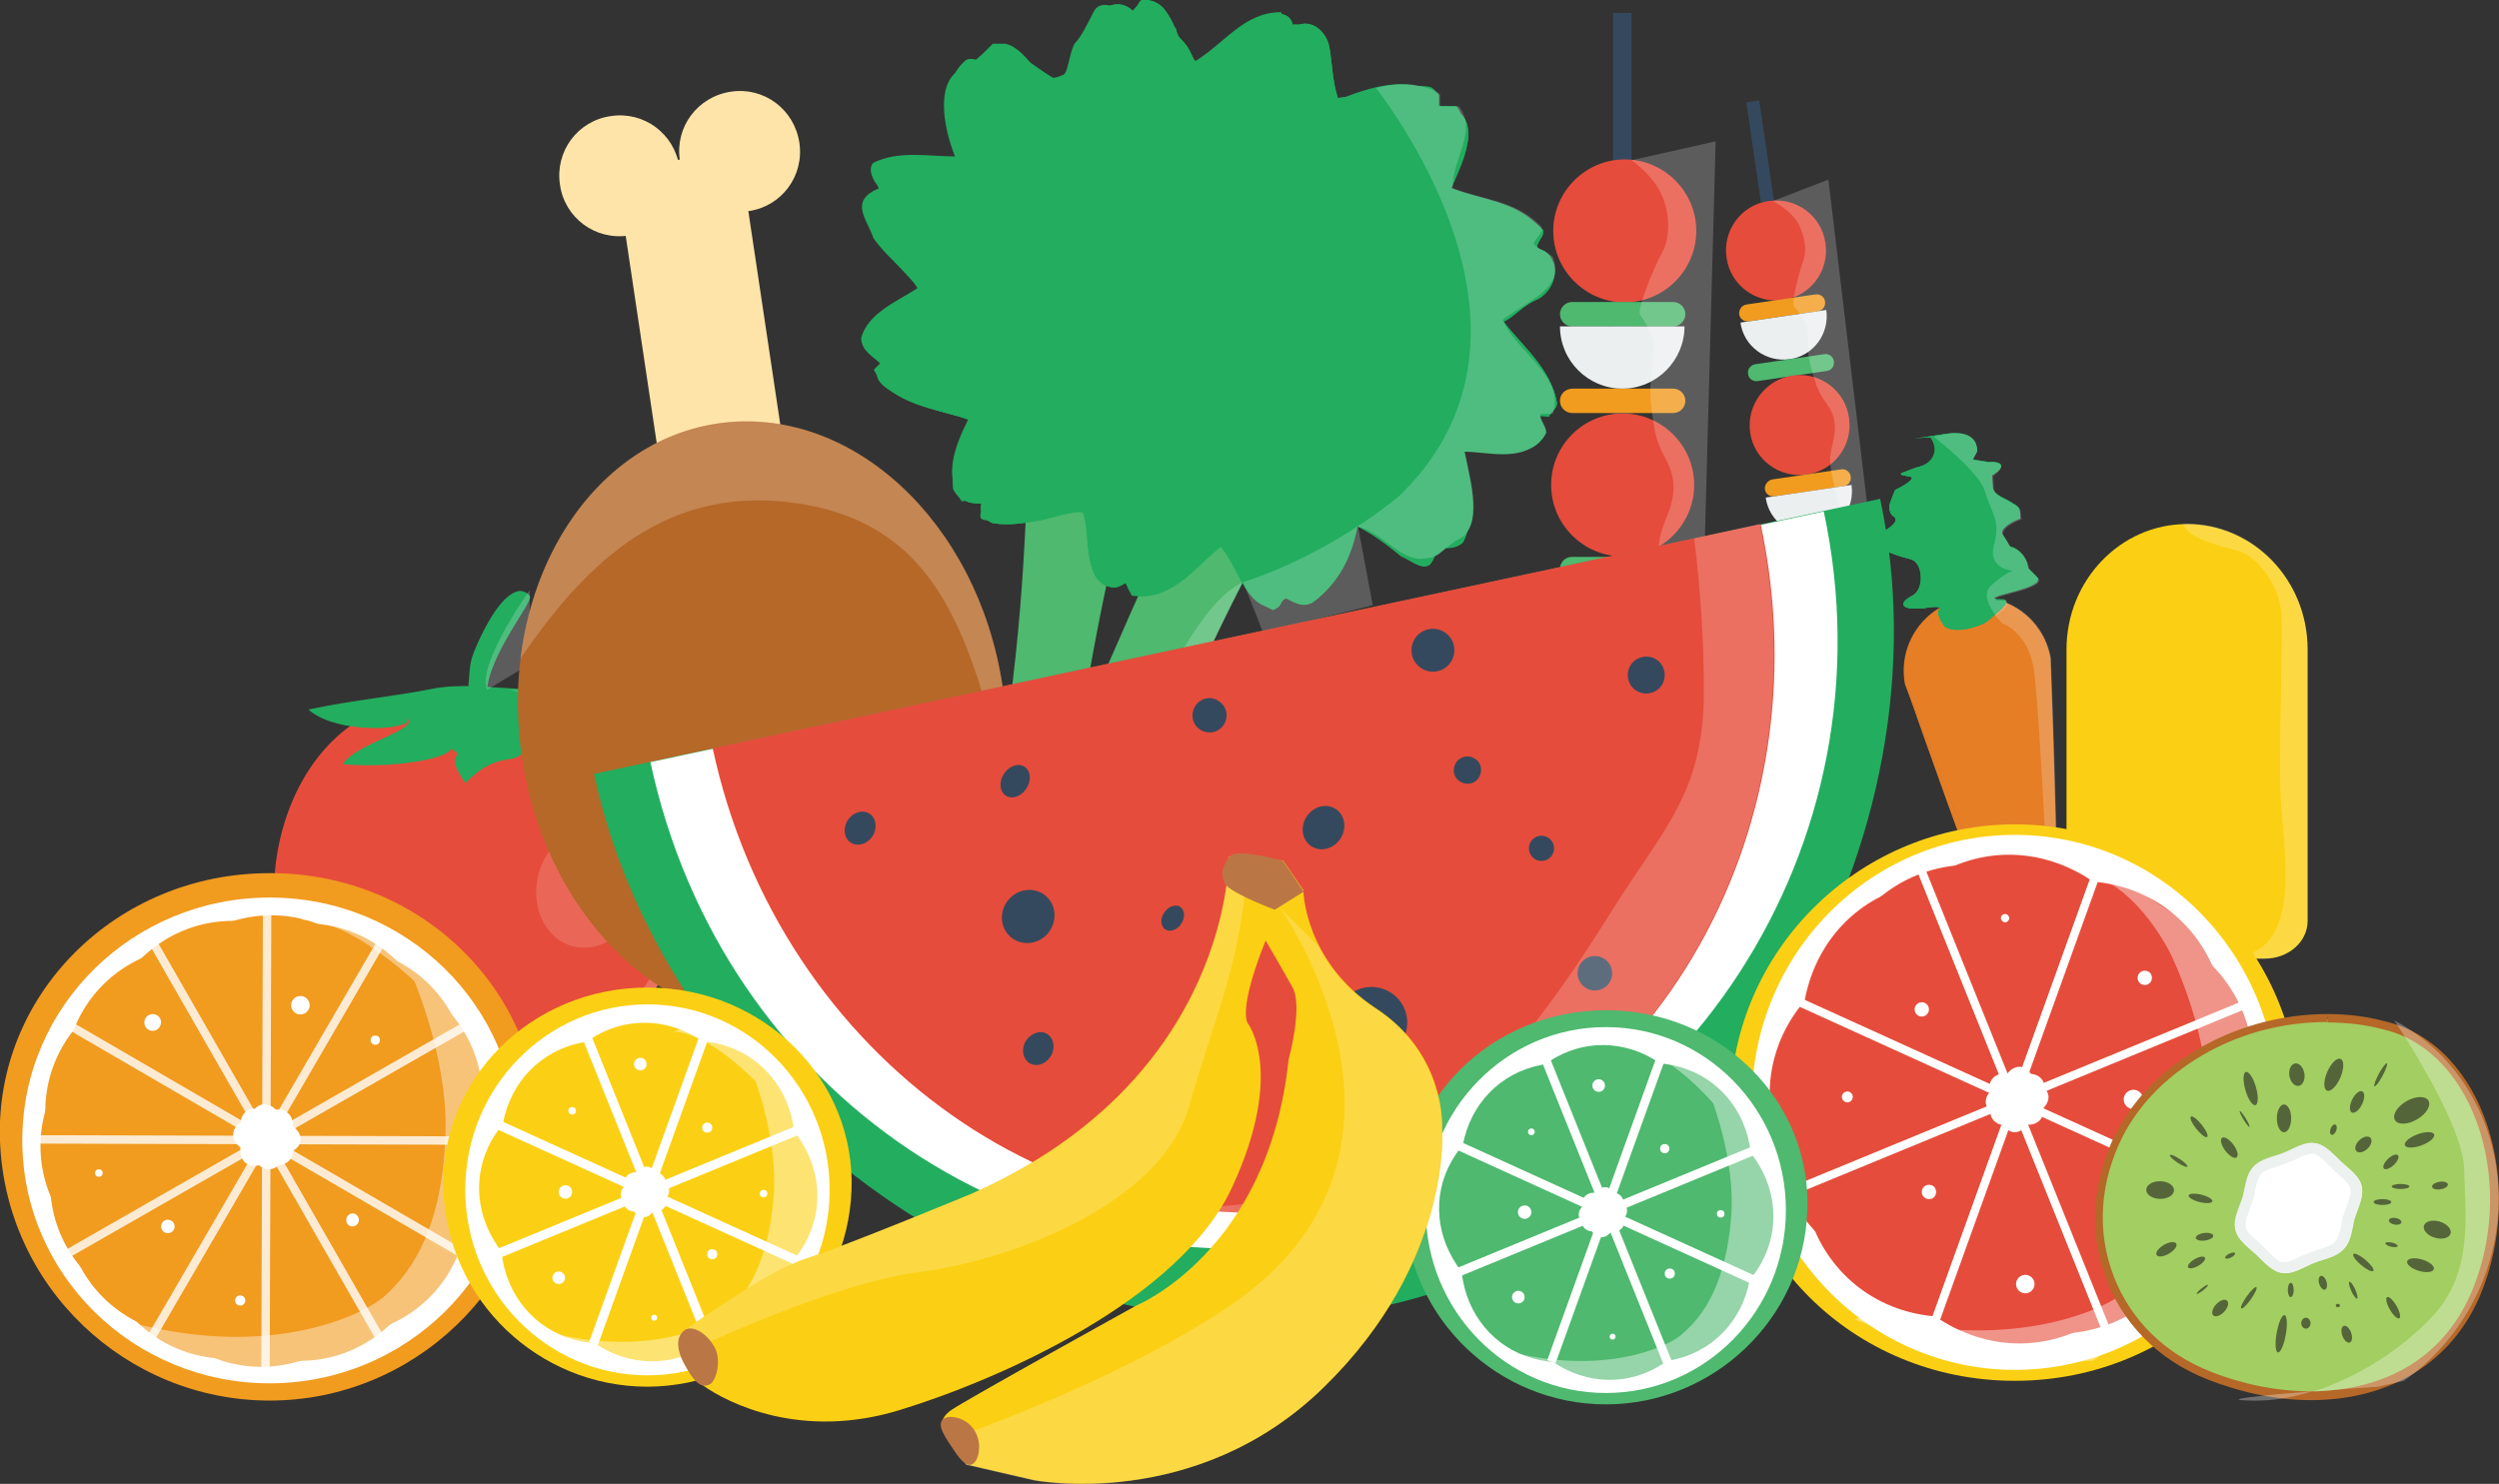<?xml version="1.0" encoding="utf-8"?>
<!-- Generator: Adobe Illustrator 17.1.0, SVG Export Plug-In . SVG Version: 6.00 Build 0)  -->
<!DOCTYPE svg PUBLIC "-//W3C//DTD SVG 1.1//EN" "http://www.w3.org/Graphics/SVG/1.1/DTD/svg11.dtd">
<svg version="1.1" id="Calque_1" xmlns="http://www.w3.org/2000/svg" xmlns:xlink="http://www.w3.org/1999/xlink" x="0px" y="0px"
	 viewBox="0.4 244.5 594 352.8" enable-background="new 0.4 244.5 594 352.8" xml:space="preserve">
<rect x="0.4" y="244.5" width="594" height="352.8" fill="#333333" stroke="none"/>
<g id="tomato">
	<path fill="#E64C3B" d="M91.8,412.7c-17.4,6.6-25.4,25.2-26.2,41.1c-1.5,26.7,20.5,45,49.2,44.6c28.6-0.4,51.1-19.6,49.9-45.7
		c-0.6-16.5-12.3-36.2-27.2-40.2c-1.3-0.4-10.5-2.5-10.2-1.3"/>
	<path opacity="0.2" fill="#FFFFFF" enable-background="new    " d="M164.7,452.7c-0.6-16.5-9.9-31.6-22.9-40.6
		c1.5,0.5-14.7-0.1-14.5-0.7c3.8,0.5,8.4-0.7,11.6,2.2c13.8,12.8,16.9,16.1,20.8,35.7c3.7,18.1-5.3,43.5-40.2,47.9
		c-3.3,0.4-6.4,0.8-9.3,1.1c1.5,0.1,3,0.1,4.5,0.1C143.4,498,165.8,478.9,164.7,452.7z"/>
	<path opacity="0.15" fill="#FFFFFF" enable-background="new    " d="M151.6,458.2c-1.4,7.7-7.9,12.8-14.5,11.4
		c-6.6-1.3-10.5-8.7-8.9-16.4c1.6-7.7,8.1-12.9,14.4-11.5C149,443.1,153,450.5,151.6,458.2z"/>
	<path fill="#22AD5F" d="M96.9,414.8c4.3,3.1-11.8,6.2-15,11.4c14.2,1.2,27.3-2.1,25.5-4.1c1.7,2.1,3,1.3,1.3,0.5
		c1.3,3-2.4,0.9,2.3,8.1c6.8-7,11-4.9,12.7-6.5c-1.7,1.6-0.9,0.5,1.5-0.9c-1.7,2.1,11.8,6.5,23.7,6.1c-5.5-6.4-16.4-9.4-11.9-12.5
		c-4.5,3.1,11.3,7.7,21,3.1c-7.5,0-6.5,1.3-18.4-9.1c-13.5-0.9,0,11.3,18.2,3.7c-18.2-2.7-22-5.9-35.4-6.4
		c-6.3-0.3-12.8-1.2-19.4,0.1c-9,1.8-18.4,2.6-29.3,4.9C81,419.7,101.1,417.9,96.9,414.8z"/>
	<path fill="#5BA248" d="M75.7,407.7"/>
	<path opacity="0.2" fill="#FFFFFF" enable-background="new    " d="M146,416.9c1.9,0.1,4-0.1,6.2-0.5c1.8-0.4,3.7-1,5.5-1.8
		c-0.3-0.1-0.6-0.1-0.9-0.1c-14-2.1-19.2-4.5-27.6-5.7c-1.9-0.1-3.9-0.2-6.3-0.2c-0.5,0-0.9,0-1.4,0c5.3,0.9,15,2.7,14.6,3.2
		c-1.9,2.7-0.9,3.3-4.5,3.1c-3.7-0.1,2.7,11.4,3.8,12.1c0.2,0.1,0.5,0.6,1,1.3c3.5,0.7,7.3,1.1,11.1,1.1c0,0,0,0,0.1,0
		c0.4,0,0.7,0,1.1,0c-5.1-5.9-15.7-9.2-12.3-12.2c0.1-0.1,0.3-0.2,0.5-0.3c-0.1,0.1-0.1,0.1-0.2,0.2c0.1,0,0.1-0.1,0.1-0.1
		c-0.1,0.1-0.2,0.1-0.3,0.2c-0.5,0.5-0.5,1.1-0.1,1.7c2.1,2.5,14,4.7,21.6,1.1C151.9,421.3,150.2,420.7,146,416.9z"/>
	<g>
		<path fill="#22AD5F" d="M111.5,410.7c0.7-8.1,0.3-8.3,2.1-12.5c1.7-4,6-12.7,10.3-13.2c0.8-0.1,2.5,0.7,2.5,1.5
			c0,2.1-11.3,15.8-10.2,24.2L111.5,410.7z"/>
	</g>
	<path opacity="0.2" fill="#FFFFFF" enable-background="new    " d="M126.3,384.8c0,0-12.7,17.8-10.1,23.7l10.1-6.1V384.8z"/>
</g>
<g id="poulet">
	
		<rect x="108" y="329.9" transform="matrix(0.148 0.989 -0.989 0.148 486.411 124.671)" fill="#FFE4A9" width="125.6" height="29.7"/>
	<path fill="#B56828" d="M170.9,345.2c31.6-4.7,61.9,23.2,67.8,62.4c5.9,39.2-14.9,74.8-46.4,79.6c-31.6,4.7-61.9-23.2-67.8-62.4
		C118.6,385.5,139.4,349.9,170.9,345.2z"/>
	<path fill="#FFE4A9" d="M145.6,272.1c7.9-1.2,15.1,4.2,16.3,12.1c1.2,7.9-4.2,15.2-12.1,16.3c-7.9,1.2-15.2-4.2-16.3-12.1
		C132.3,280.5,137.7,273.2,145.6,272.1z"/>
	<path fill="#FFE4A9" d="M174.1,266.3c7.9-1.2,15.1,4.2,16.3,12.1c1.2,7.9-4.2,15.2-12.1,16.3c-7.9,1.2-15.2-4.2-16.3-12.1
		C160.8,274.7,166.2,267.5,174.1,266.3z"/>
	<path opacity="0.2" fill="#FFFFFF" enable-background="new    " d="M232.8,405.8c2.5,7.7,4.7,15.5,6.5,23.4
		c0.7-6.9,0.5-14.2-0.6-21.6c-5.9-39.2-36.2-67.1-67.8-62.4c-25,3.7-43.3,27-46.8,55.9c16-23.5,35.3-41.8,66.7-36.8
		C215.1,368.3,225.4,383.5,232.8,405.8z"/>
</g>
<g id="feuilles">
	<path fill="#4EB96F" d="M324.2,339.6c-2.2-8.1-19.6-10-25-10.4l-2.1-0.1l-0.9,1.9c-3.5,7.5-23.8,50.7-39.1,87.1
		c0.7-4.2,1.4-8.5,2.1-12.8c10.2-57.7,19-69.8,23.2-71.8l-1.9-4.1c-0.8,0.4-1.6,0.9-2.3,1.6l-29-3.5c0-0.2,0-0.3,0-0.3l-4.5,0.1
		c0,0.9,2.9,88.9-17,138l-0.9,2.3l12.5,3.7l0,0l16.4,4.7l1-2.6c11.2-30,43.8-110.3,60.1-121.7C319.1,350.1,325.8,345.4,324.2,339.6z
		"/>
	<g>
		<path fill="#22AD5F" d="M366.2,343.4c0,1.3,2,3.3,1.3,4.7c-4,6.7-13.3,2-19.3,3.3c1.3,7.3,3.3,15.3,0,22c-1.3,1.3-4,2-6,0.7
			c-0.7,2-0.7,3.3-2,4.7c-2,1.3-4.7-1.3-6.7-2c-3.3-2.7-6.7-5.3-10.7-7.3c-2.7,6.7-4.7,15.3-11.3,18.6c-2,0.7-4-0.7-5.3-1.3
			c-1.3,0-2,2.7-3.3,2.7c-6-2.7-8-10-12-15.3c-6,4.7-11.3,12-19.3,12c-1.3,0-3.3-0.7-3.3-3.3c-1.3,0.7-2,1.3-3.3,1.3
			c-5.3-0.7-5.3-6-6-10c0-2.7,0-5.3-1.3-8c-3.3,0-6.7,1.3-10,2c-4,0.7-7.3,1.3-11.3,0.7c-2-0.7-3.3-2.7-2.7-4.7c-1.3,0-2.7,0-4-0.7
			s-2-1.3-2.7-2.7c-0.7-6,2-11.3,4-16.6c-7.3-2-14.6-3.3-20.6-8c-0.7-0.7-2-2-1.3-3.3c0.7-0.7,1.3-1.3,1.3-2c-0.7-0.7-1.3-0.7-2-1.3
			c-6.7-8,5.3-13.3,10.7-16.6c-5.3-5.3-11.3-11.3-13.3-19.3c0-1.3,1.3-2,2-2.7s1.3-0.7,2-0.7c-1.3-2-1.3-4.7,0-6c4-4.7,12-1.3,18-2
			c-0.7-8-4.7-17.3,2-23.3c0.7-0.7,2.7-0.7,4,0.7c0-1.3,0.7-2,1.3-3.3c0.7-0.7,1.3-1.3,2.7-1.3c5.3,2,10,6.7,15.3,9.3
			c2.7-6.7,4.7-15.3,11.3-18.6c2-0.7,4,0,5.3,1.3c2-3.3,6.7-2.7,8,0.7c0.7,1.3,0.7,2,2,3.3c0.7,0.7,0,1.3,0.7,2c1.3,1.3,2,2,2.7,3.3
			c0.7,1.3,1.3,3.3,2,2.7c6.7-3.3,11.3-10.7,19.3-11.3c1.3,0,3.3,0.7,3.3,3.3c4-2.7,8,0.7,8.7,4.7s0.7,8,2,12
			c7.3-0.7,14-3.3,21.3-2.7c1.3,0,2,1.3,2.7,2c0,0.7,0,2,0,2.7c0.7,0,1.3,0,2,0c9.3,2.7,3.3,14,0.7,20c7.3,2.7,16,3.3,22,9.3
			c0.7,1.3-1.3,2.7-1.3,4c0,0.7,1.3,0.7,2,1.3c4,3.3,2,9.3-2,11.3c-3.3,1.3-5.3,4-8,5.3c4.7,6,11.3,11.3,12.7,19.3
			c0,1.3-1.3,2-2,3.3C367.6,343.4,366.9,343.4,366.2,343.4L366.2,343.4z"/>
	</g>
	<g>
		<path fill="#22AD5F" d="M366.2,343.4c0,1.3,2,3.3,1.3,4.7c-4,6.7-13.3,2-19.3,3.3c1.3,7.3,3.3,15.3,0,22c-1.3,1.3-4,2-6,0.7
			c-0.7,2-0.7,3.3-2,4.7c-2,1.3-4.7-1.3-6.7-2c-3.3-2.7-6.7-5.3-10.7-7.3c-2.7,6.7-4.7,15.3-11.3,18.6c-2,0.7-4-0.7-5.3-1.3
			c-1.3,0-2,2.7-3.3,2.7c-6-2.7-8-10-12-15.3c-6,4.7-11.3,12-19.3,12c-1.3,0-3.3-0.7-3.3-3.3c-1.3,0.7-2,1.3-3.3,1.3
			c-5.3-0.7-5.3-6-6-10c0-2.7,0-5.3-1.3-8c-3.3,0-6.7,1.3-10,2c-4,0.7-7.3,1.3-11.3,0.7c-2-0.7-3.3-2.7-2.7-4.7c-1.3,0-2.7,0-4-0.7
			s-2-1.3-2.7-2.7c-0.7-6,2-11.3,4-16.6c-7.3-2-14.6-3.3-20.6-8c-0.7-0.7-2-2-1.3-3.3c0.7-0.7,1.3-1.3,1.3-2c-0.7-0.7-1.3-0.7-2-1.3
			c-6.7-8,5.3-13.3,10.7-16.6c-5.3-5.3-11.3-11.3-13.3-19.3c0-1.3,1.3-2,2-2.7s1.3-0.7,2-0.7c-1.3-2-1.3-4.7,0-6c4-4.7,12-1.3,18-2
			c-0.7-8-4.7-17.3,2-23.3c0.7-0.7,2.7-0.7,4,0.7c0-1.3,0.7-2,1.3-3.3c0.7-0.7,1.3-1.3,2.7-1.3c5.3,2,10,6.7,15.3,9.3
			c2.7-6.7,4.7-15.3,11.3-18.6c2-0.7,4,0,5.3,1.3c2-3.3,6.7-2.7,8,0.7c0.7,1.3,0.7,2,2,3.3c0.7,0.7,0,1.3,0.7,2c1.3,1.3,2,2,2.7,3.3
			c0.7,1.3,1.3,3.3,2,2.7c6.7-3.3,11.3-10.7,19.3-11.3c1.3,0,3.3,0.7,3.3,3.3c4-2.7,8,0.7,8.7,4.7s0.7,8,2,12
			c7.3-0.7,14-3.3,21.3-2.7c1.3,0,2,1.3,2.7,2c0,0.7,0,2,0,2.7c0.7,0,1.3,0,2,0c9.3,2.7,3.3,14,0.7,20c7.3,2.7,16,3.3,22,9.3
			c0.7,1.3-1.3,2.7-1.3,4c0,0.7,1.3,0.7,2,1.3c4,3.3,2,9.3-2,11.3c-3.3,1.3-5.3,4-8,5.3c4.7,6,11.3,11.3,12.7,19.3
			c0,1.3-1.3,2-2,3.3C367.6,343.4,366.9,343.4,366.2,343.4L366.2,343.4z"/>
	</g>
	<path fill="#22AD5F" d="M366.4,342.9c0,1.5,1.5,3,1.5,4.5c-4.5,7.5-13.4,4.5-19.4,4.5c1.5,7.5,4.5,17.9-1.5,20.8
		c-3,1.5-4.5,4.5-7.5,4.5c-6,1.5-10.5-6-16.4-7.5c-1.5,7.5-4.5,13.4-10.5,17.9c-1.5,1.5-4.5-1.5-6-1.5c-1.5,0-1.5,3-3,3
		c-7.5,0-8.9-10.5-13.4-14.9c-6,6-11.9,13.4-20.8,11.9l-1.5-3c-11.9,1.5-7.5-11.9-10.5-17.9c-7.5,3-14.9,3-22.4,3c-4.5,0,3-6-6-4.5
		c-4.5-6-1.5-13.4,1.5-19.4c-7.5-3-17.9-3-22.4-11.9l1.5-1.5c-1.5-1.5-4.5-3-4.5-6c1.5-6,8.9-8.9,13.4-11.9
		c-3-4.5-7.5-7.5-10.5-11.9c-1.5-4.5-6-8.9,1.5-11.9c-1.5-1.5-3-4.5-1.5-6c6-3,13.4-1.5,19.4-1.5c-3-7.5-4.5-17.9,1.5-20.8
		c3-1.5,4.5-3,7.5-6c0,0,1.5,0,3,0c6,1.5,7.5,10.5,13.4,7.5c1.5,0,1.5-4.5,3-7.5c1.5-1.5,3-4.5,4.5-7.5c1.5-3,4.5-1.5,8.9,0
		c1.5,0,1.5-3,3-3c7.5,0,7.5,10.5,11.9,14.9c7.5-4.5,11.9-11.9,20.8-11.9l1.5,3c11.9-1.5,8.9,11.9,11.9,17.9c7.5-3,16.4-6,23.8-1.5
		v2.9c1.5,0,3,0,4.5,0c4.5,6-1.5,11.9-1.5,19.4c7.5,3,14.9,3,20.8,8.9c1.5,1.5-1.5,3-1.5,4.5c1.5,1.5,3,1.5,4.5,3
		c3,7.5-6,10.5-11.9,14.9c3,7.5,14.9,13.4,11.9,22.4C369.4,342.9,368,342.9,366.4,342.9L366.4,342.9z"/>
	<g>
		<path opacity="0.2" fill="#FFFFFF" enable-background="new    " d="M293.3,370.9C293.3,370.9,293.4,370.9,293.3,370.9
			C293.4,370.9,293.3,370.9,293.3,370.9z"/>
		<path opacity="0.2" fill="#FFFFFF" enable-background="new    " d="M292.4,371.9L292.4,371.9L292.4,371.9z"/>
		<path opacity="0.2" fill="#FFFFFF" enable-background="new    " d="M291.4,373L291.4,373L291.4,373z"/>
		<path opacity="0.2" fill="#FFFFFF" enable-background="new    " d="M295.8,383c-16.8,7.2-37.5,67.5-42.7,92l2.8,0.8l1-2.6
			C264.2,453.6,280.7,412.3,295.8,383"/>
		<path opacity="0.2" fill="#FFFFFF" enable-background="new    " d="M323.2,369.7c6,1.5,10.5,8.9,16.4,7.5c3,0,4.5-3,7.5-4.5
			c6-3,3-13.4,1.5-20.8c6,0,14.9,3,19.4-4.5c0-1.5-1.5-3-1.5-4.5c1.5,0,3,0,3,0c3-8.9-8.9-14.9-11.9-22.4c6-4.5,14.9-7.5,11.9-14.9
			c-1.5-1.5-3-1.5-4.5-3c0-1.5,3-3,1.5-4.5c-6-6-13.4-6-20.8-8.9c0-7.5,6-13.4,1.5-19.4c-1.5,0-3,0-4.5,0v-3
			c-4.7-2.8-10-2.7-15.2-1.4c11.9,16,40.8,62.7,5.6,96.9c0,0-15.5,13.5-37.2,20.6l4.7,11.9l26.1-6.4L323.2,369.7z"/>
	</g>
</g>
<g id="broche1">
	<rect x="383.8" y="247.6" fill="#35495E" width="4.4" height="224.6"/>
	<path fill="#E64C3B" d="M369.6,299.4c0,9.4,7.7,17,17,17l0,0c9.4,0,17-7.7,17-17l0,0c0-9.4-7.7-17-17-17l0,0
		C377.3,282.4,369.6,290,369.6,299.4L369.6,299.4z"/>
	<path fill="#4EB96F" d="M371.2,319.2c0,1.6,1.3,2.9,2.9,2.9h24c1.6,0,2.9-1.3,2.9-2.9l0,0c0-1.6-1.3-2.9-2.9-2.9h-24
		C372.5,316.3,371.2,317.6,371.2,319.2L371.2,319.2z"/>
	<path fill="#ECEFF0" d="M371.2,322.1c0,8.2,6.7,14.8,14.8,14.8c8.2,0,14.8-6.7,14.8-14.8H371.2z"/>
	<path fill="#F19B1F" d="M371.2,339.8c0,1.6,1.3,2.9,2.9,2.9h24c1.6,0,2.9-1.3,2.9-2.9l0,0c0-1.6-1.3-2.9-2.9-2.9h-24
		C372.4,337,371.2,338.2,371.2,339.8L371.2,339.8z"/>
	<path fill="#E64C3B" d="M369.1,359.8c0,9.4,7.7,17,17,17l0,0c9.4,0,17-7.7,17-17l0,0c0-9.4-7.7-17-17-17l0,0
		C376.7,342.8,369.1,350.4,369.1,359.8L369.1,359.8z"/>
	<path fill="#4EB96F" d="M371.2,379.8c0,1.6,1.3,2.9,2.9,2.9h24c1.6,0,2.9-1.3,2.9-2.9l0,0c0-1.6-1.3-2.9-2.9-2.9h-24
		C372.4,376.9,371.2,378.2,371.2,379.8L371.2,379.8z"/>
	<path fill="#ECEFF0" d="M371,382.7c0,8.2,6.7,14.8,14.8,14.8c8.2,0,14.8-6.7,14.8-14.8H371z"/>
	<path fill="#F19B1F" d="M371,400.4c0,1.6,1.3,2.9,2.9,2.9h24c1.6,0,2.9-1.3,2.9-2.9l0,0c0-1.6-1.3-2.9-2.9-2.9h-24
		C372.3,397.5,371,398.8,371,400.4L371,400.4z"/>
	<path fill="#E64C3B" d="M369,420.3c0,9.4,7.7,17,17,17l0,0c9.4,0,17-7.7,17-17l0,0c0-9.4-7.7-17-17-17l0,0
		C376.6,403.3,369,411,369,420.3L369,420.3z"/>
	<path opacity="0.2" fill="#FFFFFF" enable-background="new    " d="M388.2,282.6c0,0,5.2,3.5,7.3,8.5s1.7,10.4,0,13.4
		c-1.7,3-6,13.3-5.3,14.7c0.7,1.4,3.3,4.4,3.3,8.1s-1.2,7.5-0.7,12.6c0.5,5.1,1.1,8.9,2.4,11.5c1.7,3.6,4.9,7.4,1.5,15.7
		c-2.7,6.5-2.3,7.9-1.3,19.2c0.7,8.5-3.2,14.7-3.7,20.1c-0.2,1.8,2.7,7.5,3.6,9.2c3.6,6.7-0.4,15.9-7,21.4l15.4,7.3l4.5-166.2
		L388.2,282.6z"/>
</g>
<g id="broche2">
	
		<rect x="426.6" y="267.6" transform="matrix(-0.989 0.145 -0.145 -0.989 901.904 625.561)" fill="#35495E" width="3.1" height="156.1"/>
	<path fill="#E64C3B" d="M410.8,305.8c0.9,6.5,7,11,13.5,10l0,0c6.5-0.9,11-7,10-13.5l0,0c-0.9-6.5-7-11-13.5-10l0,0
		C414.3,293.2,409.8,299.3,410.8,305.8L410.8,305.8z"/>
	<path fill="#F19B1F" d="M413.8,319.2c0.1,1.1,1.2,1.9,2.3,1.7l16.4-2.4c1.1-0.1,1.9-1.2,1.7-2.3l0,0c-0.1-1.1-1.2-1.9-2.3-1.7
		l-16.4,2.4C414.4,317.1,413.7,318.1,413.8,319.2L413.8,319.2z"/>
	<path fill="#ECEFF0" d="M414.1,321.2c0.8,5.7,6.1,9.5,11.7,8.7c5.7-0.8,9.5-6.1,8.7-11.7L414.1,321.2z"/>
	<path fill="#4EB96F" d="M415.9,333.4c0.1,1.1,1.2,1.9,2.3,1.7l16.4-2.4c1.1-0.1,1.9-1.2,1.7-2.3l0,0c-0.1-1.1-1.2-1.9-2.3-1.7
		l-16.4,2.4C416.5,331.3,415.7,332.3,415.9,333.4L415.9,333.4z"/>
	<path fill="#E64C3B" d="M416.4,347.3c0.9,6.5,7,11,13.5,10l0,0c6.5-0.9,11-7,10-13.5l0,0c-0.9-6.5-7-11-13.5-10l0,0
		C420,334.8,415.5,340.8,416.4,347.3L416.4,347.3z"/>
	<path fill="#F19B1F" d="M419.9,360.8c0.1,1.1,1.2,1.9,2.3,1.7l16.4-2.4c1.1-0.1,1.9-1.2,1.7-2.3l0,0c-0.1-1.1-1.2-1.9-2.3-1.7
		l-16.4,2.4C420.5,358.8,419.8,359.8,419.9,360.8L419.9,360.8z"/>
	<path fill="#ECEFF0" d="M420.1,362.8c0.8,5.7,6.1,9.5,11.7,8.7c5.7-0.8,9.5-6.1,8.7-11.7L420.1,362.8z"/>
	<path fill="#F19B1F" d="M421.9,375.1c0.1,1.1,1.2,1.9,2.3,1.7l16.4-2.4c1.1-0.1,1.9-1.2,1.7-2.3l0,0c-0.1-1.1-1.2-1.9-2.3-1.7
		l-16.4,2.4C422.5,372.9,421.8,373.9,421.9,375.1L421.9,375.1z"/>
	<path fill="#E64C3B" d="M422.5,389c0.9,6.5,7,11,13.5,10l0,0c6.5-0.9,11-7,10-13.5l0,0c-0.9-6.5-7-11-13.5-10l0,0
		C426,376.5,421.6,382.5,422.5,389L422.5,389z"/>
	<path opacity="0.2" fill="#FFFFFF" enable-background="new    " d="M421.8,292.3c0,0,3.9,1.9,5.9,5.1c1.9,3.3,2.2,7,1.3,9.2
		c-0.9,2.3-2.8,9.8-2.2,10.7c0.6,0.9,2.7,2.7,3.1,5.2c0.4,2.5-0.1,5.3,0.8,8.7c0.9,3.5,1.7,5.9,2.8,7.7c1.5,2.3,4.1,4.6,2.6,10.7
		c-1.2,4.7-0.8,5.6,1,13.3c1.4,5.8-0.7,10.5-0.5,14.2c0.1,1.3,2.7,4.9,3.4,5.9c3.1,4.3,1.3,11-2.6,15.4l11.3,3.5l-13.7-114.7
		L421.8,292.3z"/>
</g>
<g id="pastek">
	<path fill="#22AD5F" d="M141.6,428.5c17.1,80,102.5,144.8,187,126.7c84.4-18,135.8-112.1,118.7-192.1L141.6,428.5z"/>
	<path fill="#FFFFFF" d="M433.9,366.1c17,79.4-33.6,155.7-110.6,172.1c-77,16.5-151.3-33.1-168.3-112.5L433.9,366.1z"/>
	<path fill="#E64C3B" d="M169.8,422.4c15.9,74.2,84.6,122.5,153.3,107.8c68.8-14.7,111.7-86.8,95.8-161.1L169.8,422.4z"/>
	<g>
		
			<ellipse transform="matrix(-0.84 -0.543 0.543 -0.84 137.43 923.774)" fill="#35495E" cx="205.2" cy="441.6" rx="3.5" ry="4.1"/>
		<path fill="#35495E" d="M249.4,490.4c1.6,1.1,1.9,3.5,0.7,5.3c-1.2,1.9-3.5,2.6-5.1,1.5c-1.6-1.1-1.9-3.5-0.7-5.3
			C245.5,490.1,247.8,489.3,249.4,490.4z"/>
		
			<ellipse transform="matrix(-0.839 -0.543 0.543 -0.839 211.218 922.27)" fill="#35495E" cx="241.9" cy="429.9" rx="3.2" ry="4.1"/>
		<path fill="#35495E" d="M248.3,457c2.9,1.9,3.6,5.7,1.7,8.7c-1.9,3-5.8,3.9-8.7,2.1c-2.9-1.9-3.6-5.7-1.7-8.7
			C241.6,456.1,245.4,455.2,248.3,457z"/>
		
			<ellipse transform="matrix(-0.839 -0.543 0.543 -0.839 339.816 982.321)" fill="#35495E" cx="315" cy="441" rx="4.8" ry="5.3"/>
		
			<ellipse transform="matrix(-0.839 -0.543 0.543 -0.839 335.785 1073.7)" fill="#35495E" cx="326.5" cy="487.2" rx="8.5" ry="8.5"/>
		<path fill="#35495E" d="M280.9,460.1c1.1,0.7,1.3,2.5,0.3,4c-0.9,1.5-2.7,2.1-3.8,1.4c-1.1-0.7-1.3-2.5-0.3-4
			C278.1,460,279.8,459.4,280.9,460.1z"/>
		<circle fill="#35495E" cx="341" cy="399.1" r="5.1"/>
		<circle fill="#35495E" cx="366.8" cy="446.2" r="3"/>
		<path fill="#35495E" d="M351,424.9c1.5,0.9,1.9,2.9,0.9,4.5c-0.9,1.5-2.9,1.9-4.5,0.9c-1.5-0.9-1.9-2.9-0.9-4.5
			C347.5,424.3,349.5,423.9,351,424.9z"/>
		<circle fill="#35495E" cx="379.5" cy="475.9" r="4.1"/>
		<path fill="#35495E" d="M394.1,401.3c2,1.3,2.6,4,1.3,6.1c-1.3,2-4,2.6-6.1,1.3c-2-1.3-2.6-4-1.3-6.1
			C389.3,400.6,392.1,400,394.1,401.3z"/>
		<path fill="#35495E" d="M290.1,411.2c1.9,1.2,2.4,3.7,1.2,5.6s-3.7,2.4-5.6,1.2s-2.4-3.7-1.2-5.6
			C285.7,410.4,288.3,409.9,290.1,411.2z"/>
	</g>
	<path opacity="0.2" fill="#FFFFFF" enable-background="new    " d="M403.1,372.5c1.5,12.1,2.3,24.2,2.3,36.3
		c0,24.4-9.6,32.6-21.9,52.3c-23,36.8-48.1,68.1-96,70.4c-2.7,0.1-5.7,0-9.1-0.3c14.4,2.4,29.5,2.2,44.5-1
		c68.8-14.7,111.7-86.8,95.8-161.1L403.1,372.5z"/>
</g>
<g id="carotte">
	<path fill="#E57E25" d="M487.9,495.3c3.6-0.7-0.1-94.3-0.1-94.3c-1.7-9.6-10.8-16-20.4-14.2c-9.6,1.7-16,10.8-14.2,20.4"/>
	<path fill="#E57E25" d="M453.3,407.2c0,0,30.8,88.9,34.8,88.2"/>
	<g>
		<path fill="#22AD5F" d="M462.1,347.8C458.5,348.4,458.5,348.4,462.1,347.8c0-0.1,8.2-1.5,8.2,3.8c0,0.7-1.4,2.1-0.7,2.2
			c3.2,0.5,3.4,0.5,3.4,0.5c3.7-0.1,4.1,1.2,0.9,3.1c0,0,0,0,0.1,2.8c0.1,1.9,2.7,2.6,4.1,3.5c0.7,0.5,2.3,1.1,2.3,2.1
			c0.2,1.9,0.2,1.9,0.2,1.9c-3.1,1.1-5,2.9-4.2,3.9c0,0,0,0,0.7,1.1c1,1.7,1,1.7,1,1.7c2.2,0.4,4.1,2.7,4.3,5.1c0,0,0,0,2.1,2.1
			c2.4,2.5-10.3,4.1-10.1,5.1c0.2,0.6,2.4,0,2.7,0.5c0.5,0.8-1,2.1-1.5,2.5c-3,2.8-5.1,3.6-5.1,3.6c-3.4,1.3-7.1,1.3-8.1-0.2
			c-1.1-1.5-1.8-3.4-0.8-3.8c0,0,0,0-0.2-0.3c-0.4-0.5-3.1,0-3.7,0.1c-2.7,0.1-2.7,0.1-2.7,0.1c-2.9-0.2-2.9-1.6,0-3.1
			s2.6-8-0.6-8.7c-3.2-0.7-10.5-3.4-8.9-4.9c0,0,0,0,1.2-0.8c1.1-0.7,4.1-2.1,4.3-3.6c0.1-0.6-0.8-0.9-1.1-1.4
			c-0.5-0.9-0.5-1.9-0.2-2.7c1.1-3,1.4-3.1,1.4-3.1c3.3-1.6,4.7-3,3.1-3.1c0,0,0,0-1.4-0.3c-0.5-0.1-0.9-0.3-0.2-0.6
			c3.4-1.3,4.3-1.5,4.3-1.5c3.6-0.8,4.7-3.9,2.5-6.8c0,0-0.3-0.3-3.9,0.2C469.8,346.6,462.1,347.8,462.1,347.8z"/>
	</g>
	<g>
		<path fill="#22AD5F" d="M462.1,347.8C458.5,348.4,458.5,348.4,462.1,347.8c0-0.1,8.2-1.5,8.2,3.8c0,0.7-1.4,2.1-0.7,2.2
			c3.2,0.5,3.4,0.5,3.4,0.5c3.7-0.1,4.1,1.2,0.9,3.1c0,0,0,0,0.1,2.8c0.1,1.9,2.7,2.6,4.1,3.5c0.7,0.5,2.3,1.1,2.3,2.1
			c0.2,1.9,0.2,1.9,0.2,1.9c-3.1,1.1-5,2.9-4.2,3.9c0,0,0,0,0.7,1.1c1,1.7,1,1.7,1,1.7c2.2,0.4,4.1,2.7,4.3,5.1c0,0,0,0,2.1,2.1
			c2.4,2.5-10.3,4.1-10.1,5.1c0.2,0.6,2.4,0,2.7,0.5c0.5,0.8-1,2.1-1.5,2.5c-3,2.8-5.1,3.6-5.1,3.6c-3.4,1.3-7.1,1.3-8.1-0.2
			c-1.1-1.5-1.8-3.4-0.8-3.8c0,0,0,0-0.2-0.3c-0.4-0.5-3.1,0-3.7,0.1c-2.7,0.1-2.7,0.1-2.7,0.1c-2.9-0.2-2.9-1.6,0-3.1
			s2.6-8-0.6-8.7c-3.2-0.7-10.5-3.4-8.9-4.9c0,0,0,0,1.2-0.8c1.1-0.7,4.1-2.1,4.3-3.6c0.1-0.6-0.8-0.9-1.1-1.4
			c-0.5-0.9-0.5-1.9-0.2-2.7c1.1-3,1.4-3.1,1.4-3.1c3.3-1.6,4.7-3,3.1-3.1c0,0,0,0-1.4-0.3c-0.5-0.1-0.9-0.3-0.2-0.6
			c3.4-1.3,4.3-1.5,4.3-1.5c3.6-0.8,4.7-3.9,2.5-6.8c0,0-0.3-0.3-3.9,0.2C469.8,346.6,462.1,347.8,462.1,347.8z"/>
	</g>
	<path fill="#22AD5F" d="M463.6,347.6C459.2,348.4,459.2,348.3,463.6,347.6c0-0.1,6.7-1.2,6.7,4.1c0,0.7-1.4,2.1-0.7,2.2
		c3.2,0.5,3.2,0.5,3.2,0.5c3.7-0.1,4.3,1.2,1.1,3.1c0,0,0,0,0.1,2.8c0.1,1.9,2.7,2.6,4.1,3.5c0.7,0.5,2.3,1.1,2.3,2.1
		c0.2,1.9,0.2,1.9,0.2,1.9c-3.1,1.1-5,2.9-4.2,3.9c0,0,0,0,0.7,1.1c1,1.7,1,1.7,1,1.7c2.2,0.4,4.1,2.7,4.3,5.1c0,0,0,0,2.1,2.1
		c2.4,2.5-10.3,4.1-10.1,5.1c0.2,0.6,2.4,0,2.7,0.5c0.5,0.8-1,2.1-1.5,2.5c-3,2.8-3.7,3-3.7,3c-4.2,1.7-8.5,1.8-9.5,0.3
		s-1.8-3.4-0.8-3.8c0,0,0,0-0.2-0.3c-0.4-0.5-3.1,0-3.7,0.1c-2.7,0.1-2.7,0.1-2.7,0.1c-2.9-0.2-2.9-1.6,0-3.1c2.9-1.5,2.6-8-0.6-8.7
		c-3.2-0.7-10.5-3.4-8.9-4.9c0,0,0,0,1.2-0.8c1.1-0.7,4.1-2.1,4.3-3.6c0.1-0.6-0.8-0.9-1.1-1.4c-0.5-0.9-0.5-1.9-0.2-2.7
		c1.1-3,1.1-3,1.1-3c3.5-1.7,5-3.1,3.4-3.2c0,0,0,0-1.4-0.3c-0.5-0.1-0.9-0.3-0.2-0.6c3.4-1.3,3.4-1.3,3.4-1.3
		c4.1-0.9,5.4-4.2,3.1-7.3c0,0,0,0-3.7,0.5C469.8,346.6,463.6,347.6,463.6,347.6z"/>
	<path opacity="0.2" fill="#FFFFFF" enable-background="new    " d="M472.9,354.4c0,0,0,0-3.2-0.5c-0.7-0.1,0.7-1.5,0.7-2.2
		c0-4.1-3.9-4.3-5.8-4.2c0.5-0.1,0.7-0.1,0,0c-0.5,0-0.9,0.1-0.9,0.1c-4.3,0.7-4.4,0.8-0.2,0.1c-0.8,0.1-1.9,0.3-3.5,0.6
		c3.4,2.7,11.1,9.1,12.2,13c1.4,5,3.8,6.7,2.2,12.6c-1.7,5.9,4.4,6.3,4.4,6.3s-2.3,0.8-5.3,3.7c-1.9,1.9-0.2,5,1.3,7
		c0.3-0.3,0.7-0.6,1.1-0.9c0.5-0.4,2-1.7,1.5-2.5c-0.3-0.5-2.5,0.1-2.7-0.5c-0.3-1,12.4-2.6,10.1-5.1c-2.1-2.1-2.1-2.1-2.1-2.1
		c-0.2-2.5-2.2-4.7-4.3-5.1c0,0,0,0-1-1.7c-0.7-1.1-0.7-1.1-0.7-1.1c-0.8-1.1,1.1-2.8,4.2-3.9c0,0,0,0-0.2-1.9
		c-0.1-1-1.6-1.7-2.3-2.1c-1.3-0.9-4-1.6-4.1-3.5c-0.1-2.8-0.1-2.8-0.1-2.8C477.1,355.6,476.6,354.2,472.9,354.4z"/>
	<path opacity="0.2" fill="#FFFFFF" enable-background="new    " d="M474.6,390.8l1.7,1.9c0,0,6,1.9,7.5,10.7
		c1.3,7.8,4.7,71,4.3,91.8c0.2-0.2,0.4-0.7,0.6-1.6c0.1-0.6,0.2-1.2,0.3-1.9c1.9-17.2-1.1-90.8-1.1-90.8s-1.1-9.3-10.6-13.1
		C477.3,387.9,477.3,388.6,474.6,390.8z"/>
</g>
<g id="glace">
	<path fill="#FBD014" d="M548.9,398.9c0-16.5-12.9-29.8-28.7-29.8c-15.8,0-28.6,13.4-28.6,29.8l0,0l0,0v8.9v1.6v54.1
		c0,4.9,4.5,8.9,10.1,8.9h37.1c5.6,0,10.1-4,10.1-8.9v-54.1v-1.6L548.9,398.9L548.9,398.9L548.9,398.9z"/>
	<path fill="#FFE4A9" d="M520.2,472.3h-6.4v6.5v31.6c0,3.6,2.9,6.5,6.4,6.5s6.4-2.9,6.4-6.5v-31.6v-6.5H520.2z"/>
	<path opacity="0.2" fill="#FFFFFF" enable-background="new    " d="M548.9,463.4v-54.1v-1.6v-8.9l0,0c0-16.5-12.9-29.8-28.7-29.8
		c-0.3,0-0.7,0.1-0.9,0.1c1.5,3.9,10.1,5.4,13.5,6.5c4.1,1.3,9.5,7.9,9.9,15s-0.9,36.2,0,46.4c0.9,10.2,2.2,21.2-1.3,28.5
		c-2.7,5.5-7.2,6.6-12.9,6.9c-1.9,0.1-3.9,0.1-6.1,0.1h16.4C544.3,472.3,548.9,468.4,548.9,463.4z"/>
	<path opacity="0.3" fill="#FFFFFF" enable-background="new    " d="M525.2,472.3c0,0-1.9,20.5-1.3,25c0.6,4.6,1,18.5-1,20.9
		c-2.1,2.3,7.8,2.3,7.8,2.3l0.9-34.4l-1.9-13.9L525.2,472.3z"/>
</g>
<g id="pamplem">
	<path fill="#FBD014" d="M411.7,505.6c1.3-36.5,31.6-65.1,67.6-65.1s66.3,28.6,67.6,65.1s-28.9,67.2-67.6,67.2
		S410.3,542.1,411.7,505.6z"/>
	<path fill="#FFFFFF" d="M416.8,506.6c0-35.2,28-63.6,62.5-63.6c34.5,0,62.5,28.5,62.5,63.6c0,35.2-28,63.6-62.5,63.6
		C444.9,570.2,416.8,541.7,416.8,506.6z"/>
	<path fill="#E64C3B" d="M431.5,505.8c-11.7-33.7,14.8-61.1,47.6-48.9c32.8-12.1,59.3,15.2,47.6,48.9c11.7,33.7-14.8,61.1-47.6,48.9
		C446.4,566.8,419.8,539.5,431.5,505.8z"/>
	<path fill="#E64C3B" d="M445.5,539.5c-32.2-15.5-32.7-53.7-0.9-68.3c14.6-31.7,52.7-31.2,68.3,0.9c32.2,15.5,32.6,53.7,0.9,68.3
		C499.1,572.2,461,571.6,445.5,539.5z"/>
	<path fill="#E64C3B" d="M461,549.8c-35.6-2.1-50.7-37.1-27-62.7c1.4-34.9,36.8-49,63.5-25.2c35.6,2.1,50.7,37.1,27,62.7
		C523,559.4,487.6,573.6,461,549.8z"/>
	<path fill="#FFFFFF" d="M474.3,505.9c-2.9-4.1,0.8-7.9,5.5-5.3c4.8-2.5,8.5,1.3,5.5,5.3c2.6,4-1.1,7.7-5.5,5.2
		C475.4,513.8,471.7,510,474.3,505.9z"/>
	<path fill="#FFFFFF" d="M476,510c-4.9-1.1-4.8-6,0.3-7.7c1.5-5.4,6.7-5.6,7.6-0.3c4.9,1.2,4.4,5.9-0.6,7.6
		C481.8,514.8,477,515.2,476,510z"/>
	<path opacity="0.4" fill="#FFFFFF" enable-background="new    " d="M492.7,449c2.9-0.1,4.5,3.1,7.5,4.6
		c9.9,4.7,16.2,17.8,16.2,17.8s10.1,20.4,8.7,39.1c-2.1,27.6-14.9,37.1-19.8,41.3c-4.9,4.2-27.8,14.6-61.5,5.2l-2.5,1.2
		c10.9,4.3,29.6,10.9,29.6,10.9l27-1.1l27.1-19.4l15.6-28.4l-2.8-20.9l-3.6-22.6l-12.3-11.7l-23-15.3"/>
	<g>
		<g>
			<line fill="none" stroke="#FFFFFF" stroke-width="2" stroke-miterlimit="10" x1="498.1" y1="453.8" x2="460.6" y2="558"/>
		</g>
	</g>
	<g>
		<g>
			<line fill="none" stroke="#FFFFFF" stroke-width="2" stroke-miterlimit="10" x1="422.2" y1="529.4" x2="534.4" y2="483.2"/>
		</g>
	</g>
	<g>
		<g>
			<line fill="none" stroke="#FFFFFF" stroke-width="2" stroke-miterlimit="10" x1="531.2" y1="529.6" x2="425.8" y2="481.7"/>
		</g>
	</g>
	<g>
		<g>
			<line fill="none" stroke="#FFFFFF" stroke-width="2" stroke-miterlimit="10" x1="500.7" y1="559.9" x2="457.2" y2="451.7"/>
		</g>
	</g>
	<circle fill="#FFFFFF" cx="507.5" cy="505.9" r="2.3"/>
	<path fill="#FFFFFF" d="M508.5,477c0-0.9,0.7-1.7,1.7-1.7s1.7,0.7,1.7,1.7c0,0.9-0.7,1.7-1.7,1.7S508.5,477.9,508.5,477z"/>
	<path fill="#FFFFFF" d="M476,462.8c0,0.5,0.5,1,1,1c0.5,0,1-0.5,1-1s-0.5-1-1-1C476.5,461.8,476,462.2,476,462.8z"/>
	<circle fill="#FFFFFF" cx="457.2" cy="484.5" r="1.7"/>
	<path fill="#FFFFFF" d="M457.2,527.9c0-0.9,0.7-1.7,1.7-1.7s1.7,0.7,1.7,1.7s-0.7,1.7-1.7,1.7C458,529.6,457.2,528.9,457.2,527.9z"
		/>
	<path fill="#FFFFFF" d="M479.6,549.8c0-1.2,1-2.2,2.2-2.2s2.2,1,2.2,2.2s-1,2.2-2.2,2.2S479.6,551,479.6,549.8z"/>
	<path fill="#FFFFFF" d="M503.9,533.7c0-0.7,0.5-1.2,1.2-1.2s1.2,0.5,1.2,1.2c0,0.7-0.5,1.2-1.2,1.2
		C504.5,535,503.9,534.4,503.9,533.7z"/>
	<path fill="#FFFFFF" d="M438.2,505.3c0-0.7,0.6-1.3,1.3-1.3s1.3,0.6,1.3,1.3s-0.6,1.3-1.3,1.3C438.8,506.6,438.2,506,438.2,505.3z"
		/>
</g>
<g id="citron_vert">
	<path fill="#4EB96F" d="M430,532.3c-0.9,25.9-22.4,46.1-47.9,46.1c-25.5,0-46.9-20.2-47.9-46.1c-1-25.8,20.4-47.6,47.9-47.6
		S431,506.4,430,532.3z"/>
	<ellipse fill="#FFFFFF" cx="382.1" cy="532.2" rx="42.8" ry="43.5"/>
	<path fill="#4EB96F" d="M414.8,532.8c8.1,23.1-10.2,41.8-32.6,33.6c-22.4,8.3-40.7-10.5-32.6-33.6c-8.1-23.1,10.2-41.8,32.6-33.6
		C404.6,491,422.9,509.7,414.8,532.8z"/>
	<path fill="#4EB96F" d="M405.2,509.7c22,10.7,22.4,36.8,0.7,46.8c-10.1,21.7-36.2,21.4-46.7-0.7c-22-10.7-22.4-36.8-0.7-46.7
		C368.6,487.3,394.7,487.7,405.2,509.7z"/>
	<path fill="#FFFFFF" d="M385.7,532.7c2.3,3.1-0.6,6.1-4.3,4c-3.7,1.9-6.5-1-4.3-4c-2-3.1,0.9-5.9,4.3-4
		C384.9,526.7,387.7,529.6,385.7,532.7z"/>
	<path fill="#FFFFFF" d="M384.4,529.6c3.7,0.9,3.7,4.6-0.2,5.9c-1.1,4.1-5.1,4.3-5.9,0.3c-3.8-0.9-3.4-4.5,0.5-5.8
		C380,525.9,383.7,525.6,384.4,529.6z"/>
	<path opacity="0.4" fill="#FFFFFF" enable-background="new    " d="M388.4,494.1c8.3-0.1,19.2,12.7,19.2,12.7s5.3,14,4.3,26.8
		c-1.4,18.9-8.6,25.4-11.9,28.3c-3.3,2.9-19,10-42.1,3.6c-0.9-0.3-1.7-0.5-2.5-0.7l0.4,1.4c7.5,2.9,20.6,7.6,20.6,7.6l18.5-0.7
		l18.6-13.3l10.7-19.5l-1.9-14.3l-10.9-23.6l-17.6-9.1"/>
	<g>
		<line fill="none" x1="369.2" y1="568.4" x2="394.9" y2="497.1"/>
		
			<rect x="381" y="494.8" transform="matrix(-0.941 -0.339 0.339 -0.941 560.943 1163.367)" fill="#FFFFFF" width="2.1" height="75.8"/>
	</g>
	<g>
		<line fill="none" x1="417.2" y1="518.3" x2="346.6" y2="547.3"/>
		
			<rect x="380.9" y="494.6" transform="matrix(-0.381 -0.925 0.925 -0.381 34.763 1088.851)" fill="#FFFFFF" width="2.1" height="76.4"/>
	</g>
	<g>
		<line fill="none" x1="346.6" y1="516.5" x2="418.8" y2="549.3"/>
		
			<rect x="343.1" y="531.8" transform="matrix(-0.91 -0.414 0.414 -0.91 510.347 1176.442)" fill="#FFFFFF" width="79.2" height="2.1"/>
	</g>
	<g>
		<line fill="none" x1="367.5" y1="495.7" x2="397.3" y2="569.8"/>
		
			<rect x="342.5" y="531.7" transform="matrix(-0.373 -0.928 0.928 -0.373 30.657 1086.312)" fill="#FFFFFF" width="79.8" height="2.1"/>
	</g>
	<circle fill="#FFFFFF" cx="362.8" cy="532.7" r="1.6"/>
	<circle fill="#FFFFFF" cx="361.3" cy="552.9" r="1.5"/>
	<circle fill="#FFFFFF" cx="383.7" cy="562.3" r="0.7"/>
	<circle fill="#FFFFFF" cx="397.3" cy="547.3" r="1.2"/>
	<circle fill="#FFFFFF" cx="396.1" cy="517.6" r="1.1"/>
	<circle fill="#FFFFFF" cx="380.4" cy="502.6" r="1.5"/>
	<circle fill="#FFFFFF" cx="364.4" cy="513.6" r="0.8"/>
	<circle fill="#FFFFFF" cx="409.4" cy="533.1" r="0.9"/>
</g>
<g id="orange">
	<path fill="#F19B1F" d="M128.6,515.8c-1.3,34.6-30,61.7-64.1,61.7s-62.8-27-64.1-61.7c-1.3-34.6,27.4-63.7,64.1-63.7
		C101.2,452,129.8,481.2,128.6,515.8z"/>
	<path fill="#FFFFFF" d="M64.5,573.4c-32.5,0-58.8-25.9-58.8-57.8s26.3-57.7,58.8-57.7s58.8,25.8,58.8,57.7S96.9,573.4,64.5,573.4z"
		/>
	<path fill="#F19B1F" d="M63.7,559.8c-31.2,10.9-56.4-13.7-45.3-44c-11.1-30.3,14.1-54.9,45.3-44c31.2-10.9,56.4,13.7,45.3,44
		C120.1,546.1,94.9,570.7,63.7,559.8z"/>
	<path fill="#F19B1F" d="M94.8,546.9c-14.4,29.7-49.6,30.2-63.1,0.9c-29.3-13.5-28.8-48.7,0.9-63.1c14.4-29.7,49.6-30.2,63.1-0.9
		C125,497.3,124.5,532.5,94.8,546.9z"/>
	<path fill="#F19B1F" d="M104.6,532c-1.4,33-33.6,47.4-57.6,25.8c-32.3-0.8-45.8-33.3-24.2-58.3c1.4-33,33.6-47.4,57.6-25.8
		C112.7,474.5,126.2,507,104.6,532z"/>
	<path fill="#F19B1F" d="M81.6,556c-24,22.6-57.1,10.4-59.2-21.8C-0.1,511,13,478.3,45.9,475.6c24-22.6,57.1-10.4,59.2,21.8
		C127.6,520.6,114.5,553.3,81.6,556z"/>
	<path fill="#FFFFFF" d="M63.8,520.6c-4.2,3.1-8.1-0.8-5.4-5.7c-2.6-4.9,1.3-8.8,5.4-5.7c4.1-2.7,8,1.1,5.4,5.7
		C71.9,519.4,68.1,523.3,63.8,520.6z"/>
	<path fill="#FFFFFF" d="M68,518.8c-1.1,5-6.2,5-7.9-0.3c-5.6-1.5-5.7-6.9-0.3-7.9c1.2-5.1,6.1-4.5,7.9,0.6
		C73,512.8,73.4,517.8,68,518.8z"/>
	<path opacity="0.4" fill="#FFFFFF" enable-background="new    " d="M71.9,463.3c11.1-0.7,27,14.5,27,14.5s7.9,18.5,7.4,35.8
		c-0.7,25.6-10,34.8-14.3,38.9c-4.3,4.1-25,14.6-56.5,7.4c-9.9-2.3-11.1-2.1-8-0.9c3.5,1.5,12.4,6.7,20.2,9.1
		c7.1,2.3,13.4,1.9,13.4,1.9L86,568l24.2-19.1l13.3-26.8l-3.5-19.2l-16.8-29.5l-23.7-12.7"/>
	<g opacity="0.8">
		<path fill="#FFDE00" stroke="#FFFFFF" stroke-width="2" stroke-miterlimit="10" d="M119.9,515.2"/>
		<path fill="#FFDE00" stroke="#FFFFFF" stroke-width="2" stroke-miterlimit="10" d="M8.6,516.3"/>
	</g>
	<g opacity="0.8">
		<line fill="none" stroke="#FFFFFF" stroke-width="2" stroke-miterlimit="10" x1="63.5" y1="571.6" x2="63.9" y2="459.4"/>
		<line fill="none" stroke="#FFFFFF" stroke-width="2" stroke-miterlimit="10" x1="91.6" y1="564.2" x2="35.8" y2="466.9"/>
		<line fill="none" stroke="#FFFFFF" stroke-width="2" stroke-miterlimit="10" x1="112.2" y1="543.7" x2="15.2" y2="487.3"/>
		<line fill="none" stroke="#FFFFFF" stroke-width="2" stroke-miterlimit="10" x1="119.8" y1="515.7" x2="7.6" y2="515.4"/>
		<line fill="none" stroke="#FFFFFF" stroke-width="2" stroke-miterlimit="10" x1="112.3" y1="487.7" x2="15" y2="543.4"/>
		<line fill="none" stroke="#FFFFFF" stroke-width="2" stroke-miterlimit="10" x1="91.9" y1="467" x2="35.5" y2="564"/>
	</g>
	<g opacity="0.8">
		<path fill="#FFFFFF" stroke="#FFFFFF" stroke-width="2" stroke-miterlimit="10" d="M31.7,561.6"/>
		<path fill="#FFFFFF" stroke="#FFFFFF" stroke-width="2" stroke-miterlimit="10" d="M93.6,472.2"/>
	</g>
	<g opacity="0.8">
		<path fill="#FFFFFF" stroke="#FFFFFF" stroke-width="2" stroke-miterlimit="10" d="M15.3,539.7"/>
		<path fill="#FFFFFF" stroke="#FFFFFF" stroke-width="2" stroke-miterlimit="10" d="M112.1,492.3"/>
	</g>
	<g opacity="0.8">
		<path fill="#FFFFFF" stroke="#FFFFFF" stroke-width="2" stroke-miterlimit="10" d="M37,469.2"/>
		<path fill="#FFFFFF" stroke="#FFFFFF" stroke-width="2" stroke-miterlimit="10" d="M85.4,563.6"/>
	</g>
	<g opacity="0.8">
		<path fill="#FFFFFF" stroke="#FFFFFF" stroke-width="2" stroke-miterlimit="10" d="M16,490.9"/>
		<path fill="#FFFFFF" stroke="#FFFFFF" stroke-width="2" stroke-miterlimit="10" d="M111.3,541.2"/>
	</g>
	<circle fill="#FFFFFF" cx="71.8" cy="483.5" r="2.2"/>
	<path fill="#FFFFFF" d="M36.7,489.6c-1.1,0-2-0.9-2-2c0-1.1,0.9-2,2-2c1.1,0,2,0.9,2,2C38.6,488.7,37.8,489.6,36.7,489.6z"/>
	<circle fill="#FFFFFF" cx="23.9" cy="523.4" r="0.9"/>
	<path fill="#FFFFFF" d="M40.3,537.7c-0.9,0-1.6-0.7-1.6-1.6c0-0.9,0.7-1.6,1.6-1.6c0.9,0,1.6,0.7,1.6,1.6
		C41.9,537,41.2,537.7,40.3,537.7z"/>
	<path fill="#FFFFFF" d="M84.2,536.1c-0.9,0-1.5-0.7-1.5-1.5c0-0.9,0.7-1.6,1.5-1.6c0.9,0,1.5,0.7,1.5,1.6
		C85.7,535.4,85,536.1,84.2,536.1z"/>
	<circle fill="#FFFFFF" cx="89.6" cy="491.8" r="1.1"/>
	<circle fill="#FFFFFF" cx="57.5" cy="553.7" r="1.2"/>
</g>
<g id="citron">
	<path fill="#FBD014" d="M202.8,527.5c-1,26.2-22.6,46.6-48.5,46.7c-25.8,0-47.5-20.4-48.5-46.7c-1-26.2,20.7-48.2,48.5-48.2
		C182.1,479.3,203.8,501.3,202.8,527.5z"/>
	<ellipse fill="#FFFFFF" cx="154.3" cy="527.4" rx="43.3" ry="44.1"/>
	<path fill="#FBD014" d="M187.4,527.9c8.1,23.4-10.3,42.3-33,34c-22.7,8.4-41.2-10.6-33-34c-8.1-23.4,10.3-42.3,33-34
		C177.1,485.7,195.6,504.6,187.4,527.9z"/>
	<path fill="#FBD014" d="M177.8,504.6c22.2,10.8,22.6,37.2,0.7,47.3c-10.2,22-36.6,21.6-47.3-0.7c-22.3-10.8-22.6-37.2-0.7-47.3
		C140.6,482,167,482.3,177.8,504.6z"/>
	<path fill="#FFFFFF" d="M158,527.9c2.3,3.1-0.6,6.1-4.3,4.1c-3.7,1.9-6.6-1-4.3-4.1c-2-3.1,0.9-6,4.3-4.1
		C157.1,521.8,160,524.8,158,527.9z"/>
	<path fill="#FFFFFF" d="M156.7,524.8c3.7,0.9,3.7,4.7-0.2,5.9c-1.1,4.2-5.2,4.3-5.9,0.3c-3.8-0.9-3.4-4.5,0.5-5.9
		C152.2,521,155.9,520.7,156.7,524.8z"/>
	<path opacity="0.4" fill="#FFFFFF" enable-background="new    " d="M160.3,489.8c8.3-0.1,19.7,11.8,19.7,11.8s5.3,14.2,4.3,27.1
		c-1.4,19.1-8.7,25.8-12.1,28.6c-3.4,2.9-19.2,10.1-42.6,3.6c0,0-7.3-1.3-0.2,1.5c7.7,2.9,19,7,19,7l18.7-0.7l18.8-13.5l10.9-19.7
		L195,521l-11.1-23.8l-17.8-9.1"/>
	<g>
		<line fill="none" x1="141.3" y1="564" x2="167.3" y2="491.8"/>
		
			<rect x="153.2" y="489.5" transform="matrix(-0.941 -0.339 0.339 -0.941 120.721 1076.901)" fill="#FFFFFF" width="2.2" height="76.8"/>
	</g>
	<g>
		<line fill="none" x1="189.8" y1="513.3" x2="118.4" y2="542.7"/>
		
			<rect x="153" y="489.3" transform="matrix(-0.381 -0.925 0.925 -0.381 -275.325 871.622)" fill="#FFFFFF" width="2.2" height="77.3"/>
	</g>
	<g>
		<line fill="none" x1="118.4" y1="511.5" x2="191.4" y2="544.7"/>
		
			<rect x="114.8" y="527" transform="matrix(-0.91 -0.414 0.414 -0.91 77.186 1073.016)" fill="#FFFFFF" width="80.2" height="2.2"/>
	</g>
	<g>
		<line fill="none" x1="139.5" y1="490.5" x2="169.7" y2="565.5"/>
		
			<rect x="114.2" y="526.9" transform="matrix(-0.373 -0.928 0.928 -0.373 -277.613 868.316)" fill="#FFFFFF" width="80.8" height="2.2"/>
	</g>
	<circle fill="#FFFFFF" cx="134.8" cy="527.9" r="1.6"/>
	<circle fill="#FFFFFF" cx="133.2" cy="548.3" r="1.5"/>
	<circle fill="#FFFFFF" cx="155.9" cy="557.8" r="0.7"/>
	<circle fill="#FFFFFF" cx="169.7" cy="542.7" r="1.2"/>
	<circle fill="#FFFFFF" cx="168.5" cy="512.6" r="1.2"/>
	<circle fill="#FFFFFF" cx="152.6" cy="497.5" r="1.5"/>
	<ellipse fill="#FFFFFF" cx="155.9" cy="508.6" rx="0" ry="1"/>
	<circle fill="#FFFFFF" cx="136.4" cy="508.6" r="0.9"/>
	<ellipse fill="#FFFFFF" cx="143.5" cy="513.8" rx="0" ry="0.3"/>
	<circle fill="#FFFFFF" cx="181.9" cy="528.3" r="0.9"/>
</g>
<g id="banana">
	<path fill="#FBD014" d="M310.2,456.2l-4.8-7.1l-12.9-1c0,0,0.9,52.6-60.9,80.1c0,0-30.1,12.5-39.8,15.6
		c-9.7,3.2-29.6,17.6-29.6,17.6s-1.5,7.6,5,12.3c6.5,4.7,23.9,13.1,46.9,6.1s66.9-26,79.3-53.3c12.5-27.2,3.6-38.7,3.6-38.7
		s-3.3-3.7,7.7-27.7"/>
	<path fill="#FBD014" d="M305.5,449.4l4.7,6.8c0,0,0.2,16.8,17.2,28c17,11.1,15.8,28.8,15.8,28.8s2.5,31.4-28,61.2
		c-30.4,29.9-69.1,22.2-69.1,22.2l-16-3.7l-5.4-8.1c0,0-1.7-2.5,1.9-4.9c3.6-2.5,43.9-24.8,43.9-24.8s31.4-12.8,36.2-58.5
		c0,0,3.5-12.6,0.9-17.2c-2.6-4.7-9.8-17-9.8-17L305.5,449.4z"/>
	<path opacity="0.2" fill="#FFFFFF" enable-background="new    " d="M230,592.8l16,3.7c0,0,38.7,7.6,69.1-22.2
		c30.4-29.9,28-61.2,28-61.2s1.2-17.7-15.8-28.8c-6.9-4.5-11.1-10-13.5-14.8l-9.1-9.1c0,0,41.9,58.9-12.9,95.2
		c-19.2,12.7-44.1,23.4-65.9,31.3L230,592.8z"/>
	<path fill="#BB7645" d="M231.7,592.5c-1.2,0.8-2.5-0.1-4.5-3.1c-2-3-4.3-6.1-2.6-7.5c1.3-1.1,5.3-0.5,7.3,2.5
		C234,587.5,233.1,591.6,231.7,592.5z"/>
	<path opacity="0.2" fill="#FFFFFF" enable-background="new    " d="M218.5,547c23.5-3,58.1-16.8,64.5-39.4
		c6.5-22.6,11.3-31.9,13.4-51.9l-4-5.9c-0.4,8.9-5.3,53.9-60.9,78.5c0,0-30.1,12.5-39.8,15.6c-9.7,3.2-29.6,17.6-29.6,17.6
		s-0.5,2.3,0.2,5.1C174.7,560.8,201,549.3,218.5,547z"/>
	<path fill="#BB7645" d="M169.2,573.6c-2.4,1.3-4.1-1.1-6.1-4.7c-2-3.6-2.1-6.9,0.3-8.3c1.7-0.9,4.9,0.7,6.9,4.3
		C171.9,567.9,170.7,572.7,169.2,573.6z"/>
	<path fill="#BB7645" d="M291.9,455c2.1,2.3,11.5,5.8,11.5,5.8l6.9-4.3l-4.9-7.3c0,0-9.3-2.7-12.1-1.5c-1,0.4-2.1,2.7-2.3,3.9
		C290.8,452.5,291.2,454.2,291.9,455z"/>
</g>
<g id="kiwi">
	<g>
		<path fill="#A2CE62" d="M549.7,576.4c-7.9,0-16.2-1.7-24.1-4.7c-11.2-4.4-19.5-12.7-23.6-23.2c-4.1-10.9-3.3-23,2.3-34.1
			c8.9-16.8,28.2-27.6,49.3-27.6c4.6,0,9.1,0.5,13.3,1.6c8.8,2.1,16.2,8.3,20.9,17.6c6.9,13.7,7.3,31.5,0.9,46.5
			C579.7,573.2,560.4,576.4,549.7,576.4z"/>
		<g>
			<path fill="#B56828" d="M553.6,485.6v2l0,0c4.5,0,8.9,0.5,13.1,1.6l0,0l0,0c8.5,1.9,15.6,8,20.2,17c6.8,13.4,7.2,30.9,0.9,45.7
				c-8.9,20.4-27.8,23.4-38.2,23.4c-7.8,0-16-1.6-23.8-4.7c-10.9-4.3-19-12.3-23-22.7c-4.1-10.7-3.3-22.4,2.2-33.3
				c4.3-8.3,11.4-15.1,20.3-20c8.6-4.7,18.3-7.1,28.2-7.1L553.6,485.6 M553.6,485.6c-20.1,0-40.8,10.3-50.2,28.2
				c-11.7,23-2.3,49.3,21.8,58.7c7.9,3.1,16.3,4.9,24.5,4.9c16.8,0,32.5-7.3,40.1-24.6c11.3-26.7,1.1-60-22.6-65.5
				C562.7,486.1,558.2,485.6,553.6,485.6L553.6,485.6z"/>
		</g>
	</g>
	<g>
		<path opacity="0.3" fill="#FFFFFF" enable-background="new    " d="M535.8,577.5c4.7,0.1,9.5-0.7,14.2-2.2
			C538.6,576.2,526.6,577.4,535.8,577.5z"/>
		<path opacity="0.3" fill="#FFFFFF" enable-background="new    " d="M589.5,551.5c11.2-24.5,2.2-52.7-20-64.4
			c3.9,5.9,16.3,25.5,16.6,35.2c0.3,11.5,2.3,25-7.9,35.6c-7.1,7.4-17.3,14.1-28.1,17.5c8-0.7,15.6-1.2,15.6-1.2l6.1-1.4
			C579.2,567.6,585.4,560.4,589.5,551.5z"/>
	</g>
	<g opacity="0.9">
		<path fill="#FFFFFF" d="M557.5,541.5c-1.9,2-4.8,2.3-7.1,3.3c-2.5,1-4.9,2.7-7.4,2.4c-2.5-0.3-4.4-2.6-6.3-4.4
			c-1.9-1.8-4.4-3.4-4.9-5.9c-0.5-2.5,0.9-5.1,1.7-7.6c0.7-2.4,0.8-5.3,2.6-7.3c1.9-2,4.8-2.3,7.1-3.3c2.5-1,4.9-2.7,7.4-2.4
			c2.5,0.3,4.4,2.6,6.3,4.4c1.9,1.8,4.4,3.4,4.9,5.9c0.5,2.5-0.9,5.1-1.7,7.6C559.5,536.5,559.4,539.5,557.5,541.5z"/>
	</g>
	<g opacity="0.9">
		<g>
			<path fill="#FFFFFF" d="M543.7,545.9c-0.1,0-0.3,0-0.5,0c-1.7-0.2-3-1.6-4.5-3c-0.4-0.3-0.7-0.7-1.1-1.1s-0.8-0.7-1.2-1
				c-1.5-1.3-3-2.6-3.4-4.2c-0.3-1.4,0.3-3.1,0.9-4.8c0.3-0.7,0.5-1.4,0.7-2.1c0.2-0.7,0.4-1.5,0.5-2.3c0.4-1.8,0.7-3.5,1.8-4.6
				c1.1-1.2,2.7-1.7,4.4-2.2c0.7-0.2,1.5-0.5,2.2-0.7c0.7-0.3,1.4-0.6,2.1-0.9c1.5-0.7,2.9-1.4,4.3-1.4c0.1,0,0.3,0,0.5,0
				c1.7,0.2,3,1.6,4.5,3c0.4,0.3,0.7,0.7,1.1,1.1c0.4,0.3,0.8,0.7,1.2,1.1c1.5,1.3,3,2.6,3.4,4.2c0.3,1.4-0.3,3.1-0.9,4.8
				c-0.3,0.7-0.5,1.4-0.7,2.1c-0.2,0.7-0.4,1.5-0.5,2.3c-0.4,1.8-0.7,3.5-1.8,4.6s-2.7,1.7-4.4,2.2c-0.7,0.2-1.5,0.5-2.2,0.7
				c-0.7,0.3-1.4,0.6-2.1,0.9C546.4,545.2,544.9,545.9,543.7,545.9z"/>
			<path fill="#ECEFF0" d="M549.9,518.8L549.9,518.8c0.1,0,0.2,0,0.3,0c1.2,0.1,2.4,1.3,3.7,2.7c0.4,0.3,0.7,0.7,1.1,1.1
				c0.4,0.4,0.8,0.7,1.2,1.1c1.4,1.2,2.7,2.3,2.9,3.5c0.2,1-0.3,2.5-0.9,4.1c-0.3,0.7-0.5,1.5-0.8,2.2c-0.3,0.8-0.4,1.6-0.5,2.3
				c-0.3,1.6-0.7,3.1-1.5,4c-0.8,0.9-2.3,1.3-3.9,1.8c-0.7,0.2-1.5,0.5-2.3,0.8c-0.7,0.3-1.5,0.7-2.1,0.9c-1.4,0.7-2.7,1.3-3.7,1.3
				c-0.1,0-0.2,0-0.3,0c-1.2-0.1-2.4-1.3-3.7-2.7c-0.4-0.3-0.7-0.7-1.1-1.1s-0.8-0.7-1.2-1.1c-1.4-1.2-2.7-2.3-2.9-3.5
				c-0.2-1,0.3-2.5,0.9-4.1c0.3-0.7,0.5-1.5,0.8-2.2c0.3-0.8,0.4-1.6,0.5-2.3c0.3-1.6,0.7-3.1,1.5-4c0.8-0.9,2.3-1.3,3.9-1.8
				c0.7-0.2,1.5-0.5,2.3-0.8c0.7-0.3,1.5-0.6,2.1-0.9C547.6,519.4,548.9,518.8,549.9,518.8 M549.9,516.2c-2.3,0-4.5,1.5-6.8,2.4
				c-2.3,0.9-5.3,1.3-7.1,3.3c-1.9,2-1.9,5-2.6,7.3c-0.8,2.5-2.3,5.1-1.7,7.6c0.5,2.5,3,4.1,4.9,5.9c1.9,1.8,3.8,4.1,6.3,4.4
				c0.2,0,0.4,0.1,0.6,0.1c2.3,0,4.5-1.5,6.8-2.4c2.3-0.9,5.3-1.3,7.1-3.3c1.9-2,1.9-5,2.6-7.3c0.8-2.5,2.3-5.1,1.7-7.6
				c-0.5-2.5-3-4.1-4.9-5.9c-1.9-1.8-3.8-4.1-6.3-4.4C550.3,516.2,550.1,516.2,549.9,516.2L549.9,516.2z"/>
		</g>
	</g>
	<g opacity="0.6">
		<ellipse fill="#221F1F" cx="543.3" cy="510.4" rx="1.7" ry="3.3"/>
		
			<ellipse transform="matrix(0.356 -0.934 0.934 0.356 -121.92 849.169)" fill="#221F1F" cx="555.4" cy="513.1" rx="1.3" ry="0.7"/>
		
			<ellipse transform="matrix(0.727 -0.687 0.687 0.727 -201.168 527.28)" fill="#221F1F" cx="562" cy="516.4" rx="2.3" ry="1.4"/>
		
			<ellipse transform="matrix(0.727 -0.687 0.687 0.727 -202.382 532.692)" fill="#221F1F" cx="568.5" cy="520.8" rx="2.3" ry="1"/>
		<ellipse fill="#221F1F" cx="571" cy="526.6" rx="2.1" ry="0.6"/>
		<ellipse fill="#221F1F" cx="566.7" cy="530.3" rx="2.1" ry="0.7"/>
		
			<ellipse transform="matrix(0.178 -0.984 0.984 0.178 -57.815 1000.183)" fill="#221F1F" cx="569.6" cy="534.7" rx="0.8" ry="1.5"/>
		
			<ellipse transform="matrix(-0.293 -0.956 0.956 -0.293 189.246 1238.845)" fill="#221F1F" cx="552.7" cy="549.4" rx="1.7" ry="0.9"/>
		<ellipse fill="#221F1F" cx="544.9" cy="551.2" rx="0.7" ry="1.7"/>
		
			<ellipse transform="matrix(-0.597 -0.802 0.802 -0.597 432.071 1251.57)" fill="#221F1F" cx="530.4" cy="517.3" rx="2.9" ry="1.2"/>
		
			<ellipse transform="matrix(-0.971 -0.241 0.241 -0.971 904.429 1169.905)" fill="#221F1F" cx="523.8" cy="529.6" rx="2.9" ry="0.9"/>
		
			<ellipse transform="matrix(-0.132 -0.991 0.991 -0.132 60.167 1129.29)" fill="#221F1F" cx="524.4" cy="538.3" rx="0.9" ry="2.1"/>
		
			<ellipse transform="matrix(-0.439 -0.898 0.898 -0.439 276.077 1257.982)" fill="#221F1F" cx="530.8" cy="542.8" rx="0.5" ry="1.3"/>
		
			<ellipse transform="matrix(0.644 -0.765 0.765 0.644 -216.596 623.965)" fill="#221F1F" cx="562.2" cy="544.7" rx="0.8" ry="3.1"/>
		
			<ellipse transform="matrix(0.227 -0.974 0.974 0.227 -86.806 971.726)" fill="#221F1F" cx="568.8" cy="540.6" rx="0.5" ry="1.5"/>
		<ellipse fill="#221F1F" cx="548.5" cy="559.1" rx="1.1" ry="1.3"/>
		
			<ellipse transform="matrix(-0.621 -0.784 0.784 -0.621 417.045 1303.864)" fill="#221F1F" cx="523.7" cy="551.1" rx="0.3" ry="1.7"/>
		
			<ellipse transform="matrix(0.91 -0.415 0.415 0.91 -178.276 282.03)" fill="#221F1F" cx="559.7" cy="551.1" rx="0.5" ry="2.2"/>
		<ellipse fill="#221F1F" cx="556.1" cy="554.9" rx="0.5" ry="0.4"/>
		
			<ellipse transform="matrix(0.852 -0.524 0.524 0.852 -188.304 355.405)" fill="#221F1F" cx="533.8" cy="510.4" rx="0.3" ry="2.2"/>
		
			<ellipse transform="matrix(0.866 -0.501 0.501 0.866 -177.542 355.446)" fill="#221F1F" cx="573.3" cy="508.4" rx="4.6" ry="2.5"/>
		
			<ellipse transform="matrix(0.938 -0.347 0.347 0.938 -143.095 231.635)" fill="#221F1F" cx="575.4" cy="515.5" rx="3.7" ry="1.4"/>
		
			<ellipse transform="matrix(0.987 -0.16 0.16 0.987 -76.724 99.588)" fill="#221F1F" cx="580.4" cy="526.5" rx="1.9" ry="0.9"/>
		
			<ellipse transform="matrix(0.959 0.285 -0.285 0.959 177.134 -142.935)" fill="#221F1F" cx="579.3" cy="536.7" rx="3.3" ry="2"/>
		
			<ellipse transform="matrix(0.959 0.285 -0.285 0.959 179.288 -141.425)" fill="#221F1F" cx="575.4" cy="545.1" rx="3.3" ry="1.4"/>
		
			<ellipse transform="matrix(0.866 -0.501 0.501 0.866 -201.623 359.553)" fill="#221F1F" cx="568.9" cy="555.3" rx="0.9" ry="2.9"/>
		
			<ellipse transform="matrix(0.941 -0.339 0.339 0.941 -157.342 222.454)" fill="#221F1F" cx="558.1" cy="561.6" rx="1.1" ry="2.1"/>
		
			<ellipse transform="matrix(0.681 -0.732 0.732 0.681 -238.126 564.058)" fill="#221F1F" cx="528.3" cy="555.3" rx="2.4" ry="1.3"/>
		
			<ellipse transform="matrix(-0.866 0.501 -0.501 -0.866 1248.23 754.4)" fill="#221F1F" cx="522.9" cy="544.7" rx="2.3" ry="0.9"/>
		
			<ellipse transform="matrix(-0.866 0.501 -0.501 -0.866 1233.331 752.278)" fill="#221F1F" cx="515.7" cy="541.7" rx="2.7" ry="1.2"/>
		
			<ellipse transform="matrix(-1 -2.141399e-02 2.141399e-02 -1 1016.559 1065.951)" fill="#221F1F" cx="514" cy="527.5" rx="3.3" ry="2.1"/>
		
			<ellipse transform="matrix(0.442 -0.897 0.897 0.442 -141.268 785.577)" fill="#221F1F" cx="560.6" cy="506.3" rx="2.8" ry="1.3"/>
		
			<ellipse transform="matrix(0.395 -0.918 0.918 0.395 -123.239 812.617)" fill="#221F1F" cx="555.6" cy="499.9" rx="4.1" ry="1.7"/>
		
			<ellipse transform="matrix(-0.159 -0.987 0.987 -0.159 139.803 1119.203)" fill="#221F1F" cx="546.8" cy="500" rx="2.7" ry="1.8"/>
		
			<ellipse transform="matrix(-0.278 -0.961 0.961 -0.278 200.09 1157.983)" fill="#221F1F" cx="535.5" cy="503.8" rx="4.1" ry="1.3"/>
		
			<ellipse transform="matrix(0.781 -0.625 0.625 0.781 -205.476 439.114)" fill="#221F1F" cx="522.9" cy="512.3" rx="0.8" ry="3.1"/>
		
			<ellipse transform="matrix(0.985 0.174 -0.174 0.985 106.19 -85.922)" fill="#221F1F" cx="542.3" cy="561.6" rx="1.1" ry="4.5"/>
		
			<ellipse transform="matrix(0.552 -0.834 0.834 0.552 -202.126 665.204)" fill="#221F1F" cx="518.2" cy="520.8" rx="0.5" ry="2.5"/>
		
			<ellipse transform="matrix(0.815 0.58 -0.58 0.815 419.449 -207.82)" fill="#221F1F" cx="535.1" cy="552.8" rx="0.6" ry="3.1"/>
		
			<ellipse transform="matrix(0.88 0.475 -0.475 0.88 305.341 -208.987)" fill="#221F1F" cx="566.4" cy="500" rx="0.5" ry="3.1"/>
	</g>
</g>
</svg>
